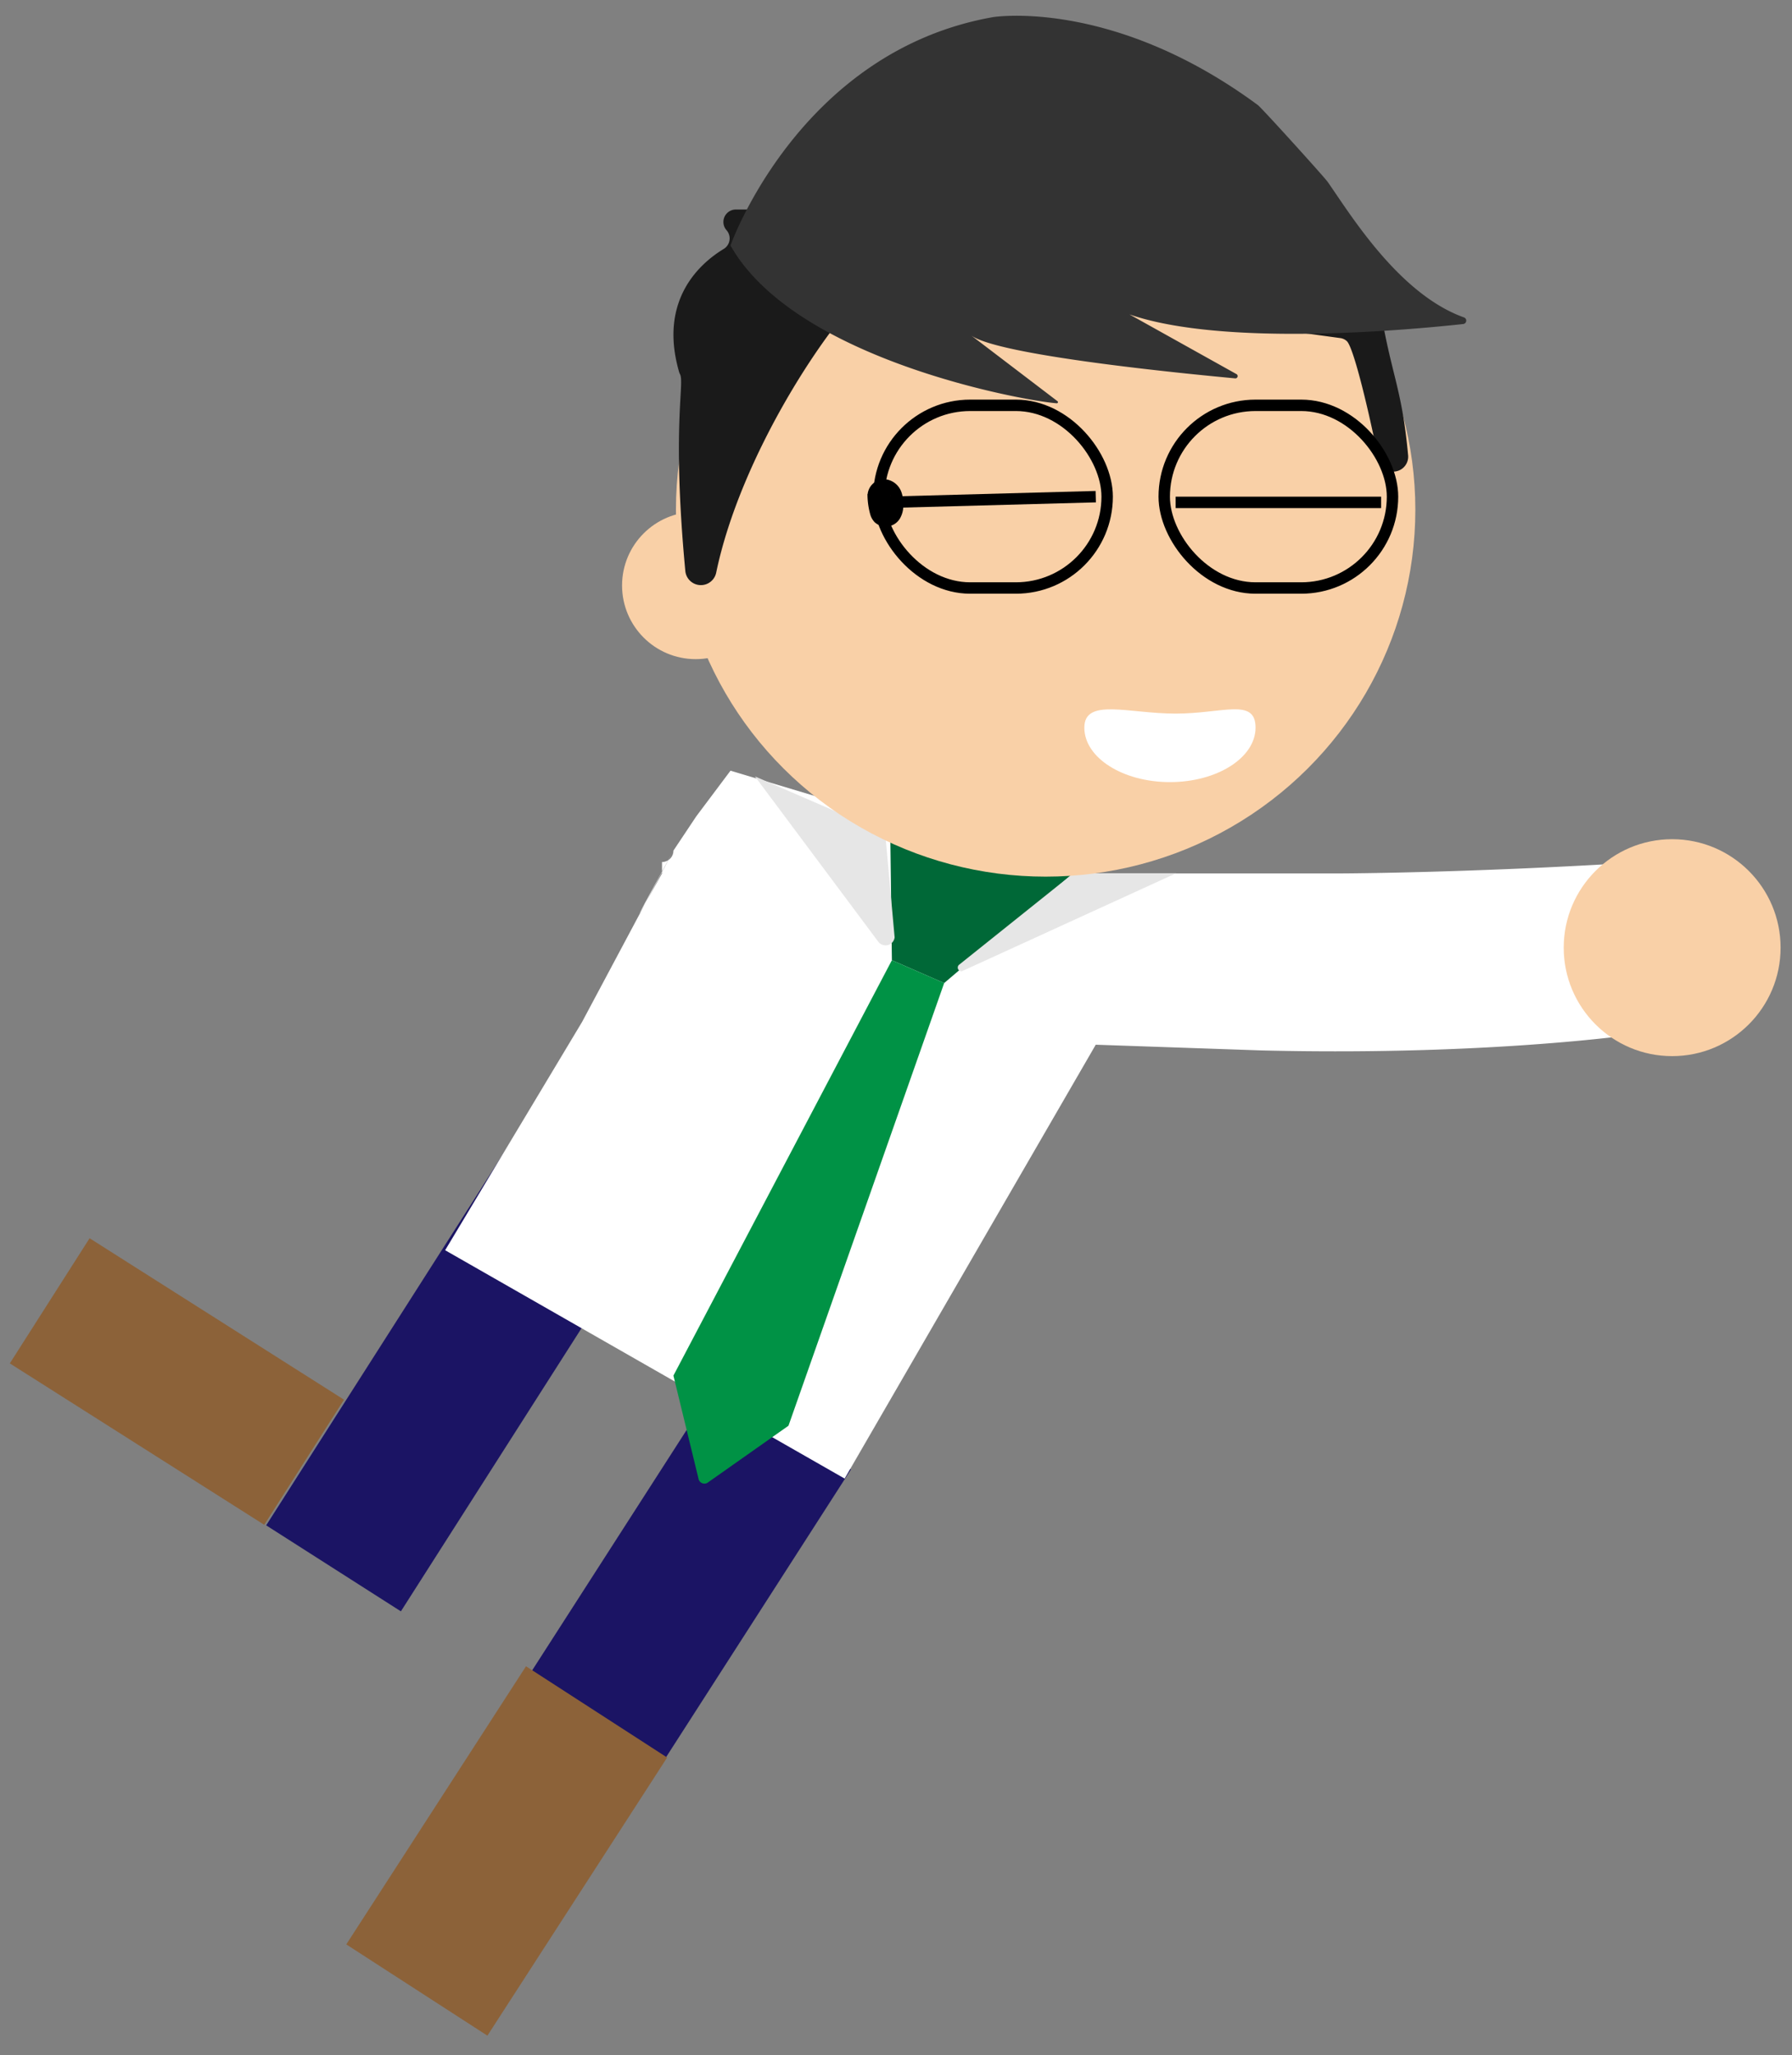 <svg height="180" viewBox="0 0 157 180" width="157" xmlns="http://www.w3.org/2000/svg"><rect x="0" y="0" width="157" height="180" fill="#808080" stroke="none"/><path d="m33 100.5h14v40h-14z" fill="#1b1464" transform="matrix(.843 .538 -.538 .843 71.09 -2.6)"/><path d="m23.15 133.55-22.29-14.14 6.99-10.96 22.29 14.14z" fill="#8c6239"/><path d="m50.7 121.93h14v39h-14z" fill="#1b1464" transform="matrix(.84 .54 -.54 .84 86.05 -8.66)"/><path d="m29.94 154.73h29v14.72h-29z" fill="#8c6239" transform="matrix(-.543 .84 -.84 -.543 204.68 212.8)"/><path d="m96 91.5-22 38-35-20 12-20 8-15c-6 11-1 2-1 2v-1a1 1 0 0 0 1-1l2-3 3-4 30 9h23s11 0 27-1v15s-13 2-33.5 1.5" fill="#fff"/><circle cx="146.5" cy="83" fill="#f9d0a7" r="9.5"/><path d="m78 73.13.14 10.97 4.58 2 11.28-9.6z" fill="#006837"/><path d="m78.14 84.1-19.14 36.38 2.19 9a.53.53 0 0 0 .79.39l7.1-5 13.64-38.77z" fill="#009245"/><path d="m77.55 72.94.83 9.16a.8.8 0 0 1 -1.44.37l-10.8-14.47z" fill="#e6e6e6"/><path d="m84.05 84.48 10-8h9l-18.77 8.58a.32.32 0 0 1 -.23-.58z" fill="#e6e6e6"/><ellipse cx="91.61" cy="44.64" fill="#f9d0a7" rx="32.39" ry="32.14"/><circle cx="60.95" cy="51.28" fill="#f9d0a7" r="6.45"/><path d="m110 63.73c0 2.63-3.36 4.77-7.5 4.77s-7.5-2.14-7.5-4.77 3.86-1.23 8-1.23 7-1.41 7 1.23z" fill="#fff"/><path d="m123.36 39.81c-.5-5.47-1.36-6.81-2.26-11.81a1.09 1.09 0 0 0 -.58-.78l-22.76-11.57a1 1 0 0 0 -.63-.11l-22.37 2.81h-10.3a1.09 1.09 0 0 0 -.81 1.81 1.08 1.08 0 0 1 -.24 1.64c-2 1.21-5.73 4.39-3.93 10.72a1.17 1.17 0 0 0 .09.24c.44.8-.73 4.45.47 17.23a1.37 1.37 0 0 0 2.71.15c2.11-10.14 9.64-21.74 14.07-25.72a1.06 1.06 0 0 1 .92-.23l39.75 5.43a1.08 1.08 0 0 1 .51.26c.54.51 1.72 5.17 2.76 10.3a1.31 1.31 0 0 0 2.6-.37z" fill="#1a1a1a"/><path d="m92.59 35.32c-2.59-.17-22.91-3.74-28.59-13.82 0 0 6-17 23-20 0 0 10.46-1.7 23.2 7.7.37.28 5.86 6.35 6.12 6.73 1.92 2.73 6.2 9.82 11.94 11.87a.3.3 0 0 1 -.06.58c-5 .54-21 2-29.24-.84l9.36 5.22a.2.2 0 0 1 -.1.38c-4.14-.39-20.88-2-23.17-3.79l7.6 5.79a.1.1 0 0 1 -.06.18z" fill="#333"/><g stroke="#000" stroke-miterlimit="10"><rect fill="#f9d0a7" height="16" rx="8" width="20" x="102" y="35.5"/><rect fill="#f9d0a7" height="16" rx="8" width="20" x="77" y="35.5"/><path d="m77.5 44 18.5-.5"/><path d="m103 44h18"/><path d="m77 43.27a5.7 5.7 0 0 0 .2 1.49.64.64 0 0 0 .13.26.44.44 0 0 0 .66-.13 1.23 1.23 0 0 0 .14-.76 1.86 1.86 0 0 0 -.1-.7.7.7 0 0 0 -.51-.45.46.46 0 0 0 -.51.51" stroke-width="2"/></g></svg>